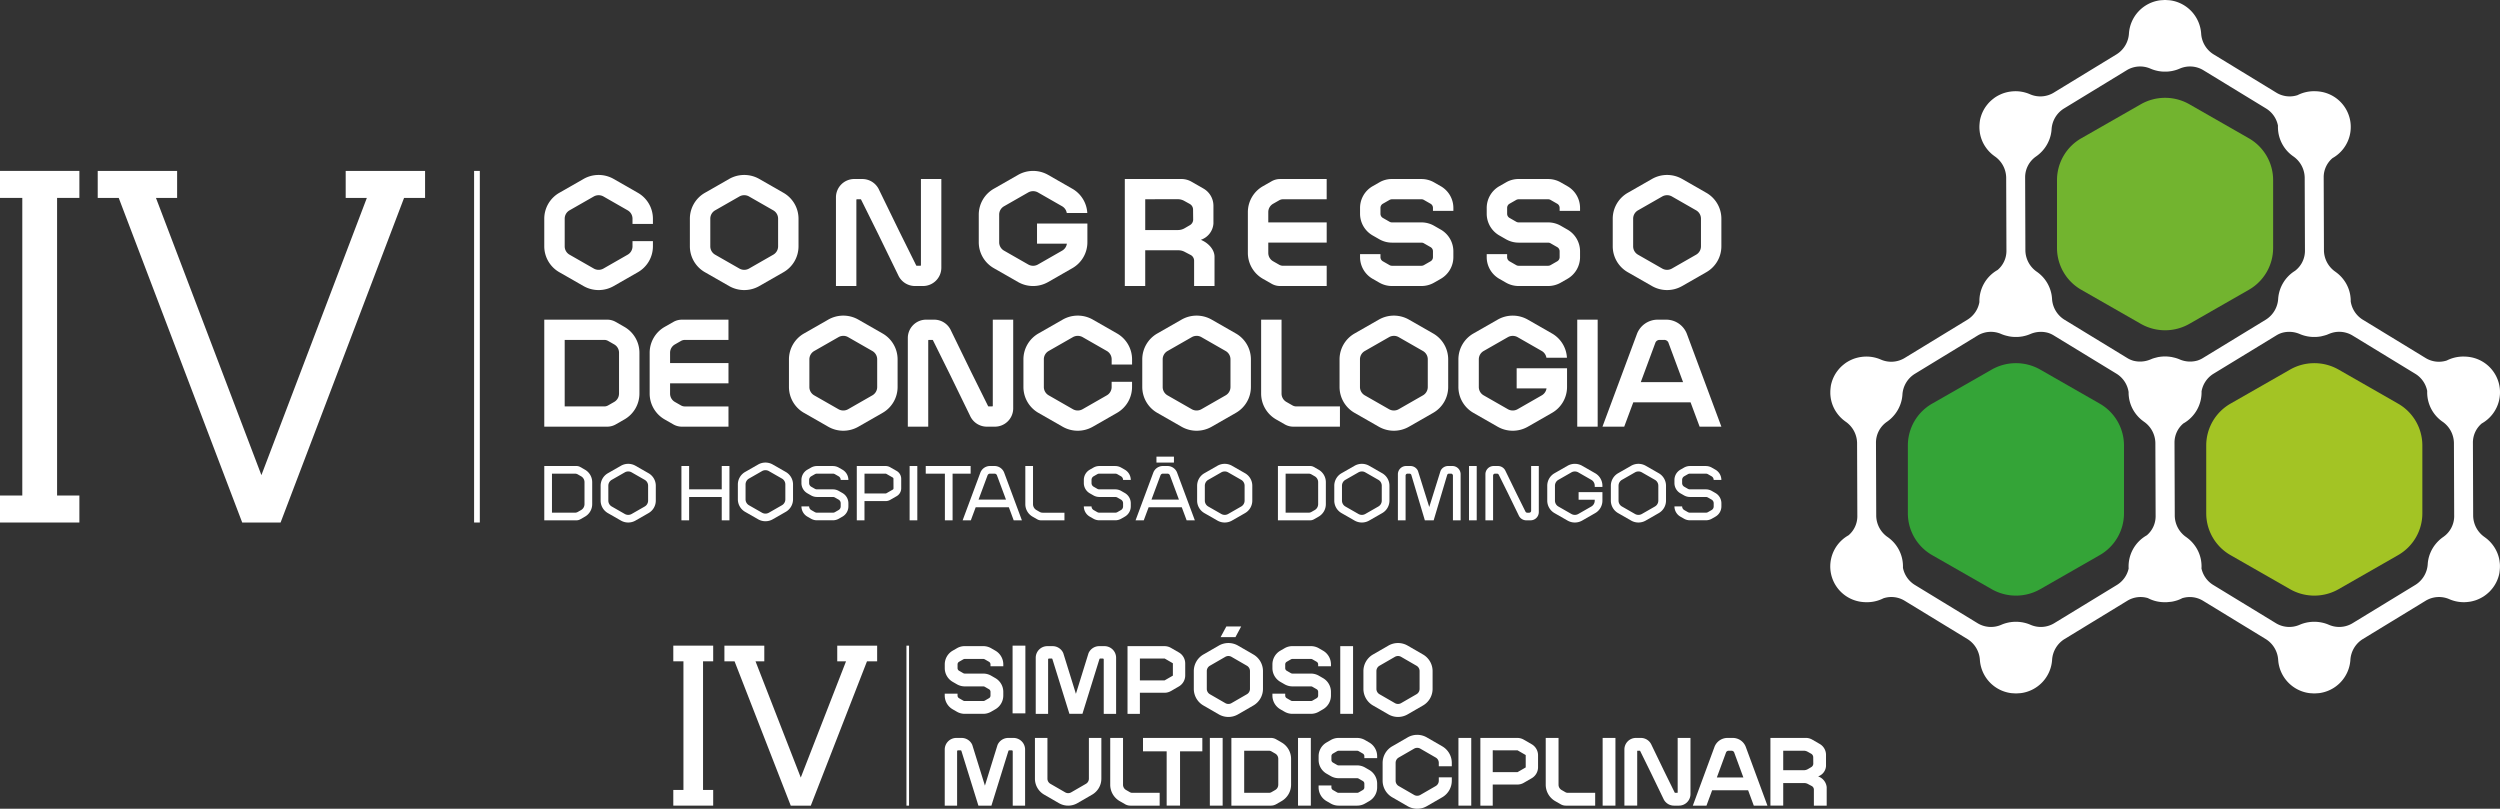 <svg xmlns="http://www.w3.org/2000/svg" width="708.891" height="229.33" viewBox="0 0 708.891 229.33">
  <rect x="0" y="0" width="708.891" height="229.33" fill="#333333" stroke="none"/>
  <g id="Agrupar_1589" data-name="Agrupar 1589" transform="translate(-62.646 -30.989)">
    <g id="Agrupar_1550" data-name="Agrupar 1550" transform="translate(62.646 30.989)">
      <g id="Agrupar_1501" data-name="Agrupar 1501" transform="translate(518.961)">
        <path id="Caminho_505" data-name="Caminho 505" d="M706.642,70.492l-16.834-9.633a13.9,13.9,0,0,0-13.789,0l-16.855,9.636a13.657,13.657,0,0,0-6.9,11.848v19.28a13.656,13.656,0,0,0,6.9,11.846l16.856,9.641a13.9,13.9,0,0,0,13.794,0l16.833-9.637a13.652,13.652,0,0,0,6.9-11.843V82.337A13.652,13.652,0,0,0,706.642,70.492Z" transform="translate(-587.949 -31.291)" fill="#72b42f"/>
        <path id="Caminho_506" data-name="Caminho 506" d="M749.417,146.55l-16.833-9.633a13.9,13.9,0,0,0-13.789,0l-16.856,9.636a13.657,13.657,0,0,0-6.9,11.848v19.28a13.655,13.655,0,0,0,6.9,11.846l16.855,9.641a13.9,13.9,0,0,0,13.794,0l16.834-9.637a13.655,13.655,0,0,0,6.9-11.843V158.395A13.653,13.653,0,0,0,749.417,146.55Z" transform="translate(-588.409 -32.109)" fill="#a3c424"/>
        <path id="Caminho_507" data-name="Caminho 507" d="M663.894,146.55l-16.834-9.633a13.9,13.9,0,0,0-13.789,0l-16.856,9.636a13.657,13.657,0,0,0-6.9,11.848v19.28a13.655,13.655,0,0,0,6.9,11.846l16.856,9.641a13.9,13.9,0,0,0,13.793,0l16.834-9.637a13.655,13.655,0,0,0,6.9-11.843V158.395A13.654,13.654,0,0,0,663.894,146.55Z" transform="translate(-587.489 -32.109)" fill="#34a437"/>
        <path id="Caminho_508" data-name="Caminho 508" d="M777.064,190.187c-.012-.083-.019-.166-.033-.249a10.01,10.01,0,0,0-1.523-3.885c-.036-.054-.072-.107-.109-.16a10.371,10.371,0,0,0-.8-1.021c-.016-.018-.028-.039-.045-.057s-.022-.021-.032-.032c-.228-.25-.47-.486-.721-.712l-.095-.088c-.237-.207-.485-.4-.741-.587-.032-.023-.061-.051-.093-.074a7.485,7.485,0,0,1-3.3-6.046l-.072-20.869a7.078,7.078,0,0,1,2.506-5.342,10.125,10.125,0,0,0-3.211-18.807,10.753,10.753,0,0,0-1.658-.16,10.347,10.347,0,0,0-5.05,1.114,7.228,7.228,0,0,1-5.924-.658l-17.928-10.938a7.389,7.389,0,0,1-3.388-5.174c0-.153,0-.306,0-.459a10.193,10.193,0,0,0-.093-1.036c-.012-.083-.019-.166-.033-.249a10.045,10.045,0,0,0-1.523-3.885c-.036-.054-.073-.107-.11-.16a10.332,10.332,0,0,0-.8-1.021c-.016-.018-.029-.039-.045-.057s-.023-.02-.033-.032c-.229-.25-.47-.486-.722-.712-.032-.029-.062-.059-.095-.088-.237-.207-.485-.4-.74-.587-.032-.023-.061-.051-.094-.074a7.484,7.484,0,0,1-3.3-6.046l-.072-20.869a7.08,7.08,0,0,1,2.5-5.342,10.125,10.125,0,0,0-3.21-18.807,10.767,10.767,0,0,0-1.658-.16,10.346,10.346,0,0,0-5.05,1.114,7.227,7.227,0,0,1-5.924-.658L695.92,46.376a7.488,7.488,0,0,1-3.485-5.942,10.192,10.192,0,0,0-8.87-9.363c-.047-.006-.093,0-.14-.009-.182-.022-.368-.026-.553-.038-.224-.014-.449-.035-.67-.035s-.447.021-.671.035c-.185.012-.371.016-.552.038-.047,0-.093,0-.141.009a10.187,10.187,0,0,0-8.87,9.363,7.492,7.492,0,0,1-3.486,5.942L650.554,57.314a7.331,7.331,0,0,1-6.73.363l-.053-.02a10.215,10.215,0,0,0-1.973-.605l-.158-.029a10.364,10.364,0,0,0-1.348-.156l-.047,0c-.242-.011-.484-.013-.726-.006l-.122.006a10.134,10.134,0,0,0-1.162.111c-.1.015-.208.025-.313.044-.042.007-.082.019-.125.027-.141.028-.283.058-.423.092-.281.066-.557.141-.828.23-.037.012-.074.021-.11.034a10.006,10.006,0,0,0-.961.388c-.073.034-.145.069-.218.1-.276.135-.545.279-.806.437-.043.026-.087.048-.13.075-.279.174-.545.365-.8.565q-.132.1-.261.208c-.247.2-.487.413-.713.636l-.1.1c-.238.242-.462.5-.676.764-.036.045-.073.089-.108.136a9.99,9.99,0,0,0-1.729,3.4c-.011.038-.024.075-.034.113-.081.3-.151.595-.2.9-.015.083-.016.164-.028.247-.031.2-.049.406-.067.61-.024.266-.038.529-.042.791,0,.169,0,.337.005.507a10.165,10.165,0,0,0,.093,1.035c.013.083.019.167.034.25a10.01,10.01,0,0,0,1.522,3.882c.036.055.074.108.111.162a10.2,10.2,0,0,0,.8,1.02c.016.018.028.039.044.056s.022.021.032.033c.229.25.472.488.725.715.031.027.059.056.09.083.238.209.489.4.746.591.031.023.059.049.09.071a7.488,7.488,0,0,1,3.3,6.047l.072,20.869a7.081,7.081,0,0,1-2.5,5.341,10.132,10.132,0,0,0-5.165,9.107,7.367,7.367,0,0,1-3.355,4.971l-17.928,10.938a7.331,7.331,0,0,1-6.73.363l-.053-.02a10.2,10.2,0,0,0-1.974-.605l-.158-.029a10.373,10.373,0,0,0-1.347-.156l-.047,0q-.363-.016-.726-.006l-.123.006a10.134,10.134,0,0,0-1.161.111c-.1.015-.208.025-.313.044-.043.007-.083.019-.125.027-.142.028-.283.058-.424.092-.28.066-.557.141-.828.231-.037.012-.073.021-.11.034a9.859,9.859,0,0,0-.96.388c-.073.034-.145.069-.219.1-.275.135-.544.279-.805.437-.044.026-.088.048-.131.075-.278.174-.544.365-.8.564-.088.068-.174.137-.26.209-.247.2-.488.413-.714.636-.035.035-.067.069-.1.1a10.1,10.1,0,0,0-.674.764c-.037.045-.073.089-.109.136a9.993,9.993,0,0,0-1.729,3.4c-.011.038-.023.075-.034.113-.08.3-.151.595-.2.9-.014.083-.015.164-.027.247-.031.2-.05.406-.068.61-.024.265-.039.529-.042.791,0,.169,0,.337,0,.507a10.22,10.22,0,0,0,.093,1.035c.012.083.019.167.033.25a10.028,10.028,0,0,0,1.523,3.882c.036.055.073.108.111.162a10.081,10.081,0,0,0,.8,1.02c.017.018.029.039.045.056l.033.033c.229.25.472.488.725.715.03.027.059.056.09.083.239.209.488.4.746.591.031.022.059.049.09.071a7.487,7.487,0,0,1,3.3,6.047l.072,20.868a7.08,7.08,0,0,1-2.5,5.342,10.125,10.125,0,0,0,3.209,18.808,10.867,10.867,0,0,0,1.657.159,10.354,10.354,0,0,0,5.052-1.114,7.222,7.222,0,0,1,5.922.659l17.928,10.937a7.491,7.491,0,0,1,3.486,5.943,10.185,10.185,0,0,0,8.87,9.362c.047.006.093,0,.14.01.182.021.368.025.552.037.224.014.45.035.671.035s.446-.021.671-.035c.184-.012.371-.016.552-.037.048-.006.093,0,.141-.01a10.186,10.186,0,0,0,8.87-9.362,7.493,7.493,0,0,1,3.486-5.943l17.928-10.937a7.2,7.2,0,0,1,5.759-.7,10.047,10.047,0,0,0,2.919,1,10.867,10.867,0,0,0,1.657.159c.048,0,.1,0,.144,0,.185,0,.37.01.555,0l.122-.006c.087,0,.172-.02.259-.025.163-.012.325-.028.488-.046.139-.016.28-.019.419-.041.1-.015.206-.025.31-.042.041-.007.081-.019.122-.027.143-.028.286-.058.428-.093q.414-.1.815-.227c.04-.014.081-.023.122-.037a10.17,10.17,0,0,0,.956-.387c.075-.034.149-.07.223-.107s.128-.07.193-.1a7.206,7.206,0,0,1,5.821.685L710.8,212.227a7.493,7.493,0,0,1,3.486,5.943,10.186,10.186,0,0,0,8.87,9.362c.048.006.093,0,.14.01.181.021.368.025.552.037.225.014.449.035.671.035s.446-.021.671-.035c.184-.012.37-.016.552-.037.047-.006.093,0,.141-.01a10.185,10.185,0,0,0,8.87-9.362,7.491,7.491,0,0,1,3.486-5.943l17.928-10.937a7.331,7.331,0,0,1,6.73-.364l.055.022a10.245,10.245,0,0,0,1.97.6c.053.011.108.02.161.03a10.383,10.383,0,0,0,1.348.156l.045,0c.242.01.484.012.726.006l.122-.006a10.417,10.417,0,0,0,1.165-.112c.1-.015.206-.025.31-.042.041-.007.081-.019.122-.027.143-.028.286-.058.428-.093q.414-.1.815-.227c.041-.014.081-.023.122-.037a10.146,10.146,0,0,0,.955-.387c.075-.034.148-.07.223-.107.271-.133.536-.275.793-.43.047-.028.1-.052.143-.082.276-.173.54-.362.8-.56.09-.069.179-.141.267-.213.24-.2.473-.4.694-.619l.121-.123c.235-.239.456-.493.667-.753l.116-.145a10,10,0,0,0,1.725-3.385c.012-.041.024-.081.036-.123.08-.295.151-.595.2-.9.014-.082.015-.162.027-.243.031-.2.049-.408.068-.612.024-.266.039-.528.042-.79,0-.169,0-.338,0-.508A10.212,10.212,0,0,0,777.064,190.187ZM645.661,75.331a10.362,10.362,0,0,0,1.163-.944l.029-.027a10.168,10.168,0,0,0,.956-1.038c.015-.018.03-.035.044-.052a10.093,10.093,0,0,0,1.492-2.592c.006-.016.015-.03.022-.045a9.823,9.823,0,0,0,.666-3.063,7.467,7.467,0,0,1,3.466-5.787l17.928-10.937a7.316,7.316,0,0,1,6.623-.4,9.958,9.958,0,0,0,2.07.65c.048.011.1.023.146.033.027,0,.052.012.079.017.1.017.2.027.3.041.143.022.284.045.429.059.1.011.193.017.29.024.156.013.311.026.47.031.125,0,.248,0,.372,0s.246,0,.371,0c.158,0,.313-.018.47-.031.1-.007.193-.013.291-.024.143-.015.285-.038.427-.059.1-.014.2-.024.3-.041.026,0,.051-.013.078-.017.049-.01.1-.022.146-.033a9.961,9.961,0,0,0,2.07-.65,7.316,7.316,0,0,1,6.623.4L710.9,61.783a7.344,7.344,0,0,1,3.322,4.836,10.139,10.139,0,0,0,2.594,7.168A10.324,10.324,0,0,0,718.5,75.28a7.488,7.488,0,0,1,3.3,6.047l.072,20.869a7.121,7.121,0,0,1-2.833,5.6,10.149,10.149,0,0,0-4.758,7.881,7.492,7.492,0,0,1-3.486,5.942L692.87,132.554a6.8,6.8,0,0,1-1.5.675,7.512,7.512,0,0,1-4.8-.233,10.081,10.081,0,0,0-2.092-.676c-.065-.014-.128-.036-.193-.049-.049-.01-.1-.023-.146-.032-.027,0-.053-.013-.078-.017-.1-.018-.2-.027-.3-.042-.142-.022-.284-.044-.427-.059-.1-.011-.194-.016-.291-.024-.156-.013-.312-.025-.47-.031-.125,0-.247,0-.371,0s-.247,0-.372,0c-.158.006-.313.018-.47.031-.1.008-.193.013-.29.024-.145.016-.286.038-.429.059-.1.015-.2.024-.3.042-.027,0-.052.012-.079.017-.049.009-.1.022-.146.032-.118.024-.23.061-.345.088l-.085.019c-.047.011-.094.028-.141.04-.2.052-.406.1-.6.168-.028.009-.056.014-.083.023s-.073.021-.11.034c-.188.063-.367.145-.549.222-.05.021-.1.036-.153.057a7.573,7.573,0,0,1-4.841.35,6.828,6.828,0,0,1-1.648-.716l-17.928-10.938a7.468,7.468,0,0,1-3.467-5.793,10.091,10.091,0,0,0-2.582-6.248,10.4,10.4,0,0,0-1.683-1.493,7.485,7.485,0,0,1-3.3-6.046l-.072-20.869A7.186,7.186,0,0,1,645.661,75.331Zm22.955,121.488-17.929,10.938a7.311,7.311,0,0,1-6.622.4,10.1,10.1,0,0,0-2.07-.65c-.049-.01-.1-.023-.147-.032-.026,0-.051-.013-.078-.017-.1-.018-.2-.027-.3-.042-.142-.022-.284-.043-.428-.059-.1-.011-.193-.016-.29-.024-.156-.013-.313-.025-.47-.031-.126,0-.248,0-.372,0s-.246,0-.371,0c-.158.006-.314.018-.471.031-.1.008-.193.013-.29.024-.144.016-.286.038-.427.059-.1.015-.2.024-.3.042-.027,0-.051.012-.078.017-.049.009-.1.022-.147.032a10.1,10.1,0,0,0-2.07.65,7.311,7.311,0,0,1-6.622-.4l-17.929-10.938a7.345,7.345,0,0,1-3.322-4.835,10.138,10.138,0,0,0-2.593-7.169,10.371,10.371,0,0,0-1.684-1.493,7.484,7.484,0,0,1-3.3-6.046l-.072-20.869a7.185,7.185,0,0,1,3.134-5.837,10.332,10.332,0,0,0,1.162-.943l.03-.027a10.42,10.42,0,0,0,.956-1.038l.042-.052a10.039,10.039,0,0,0,1.492-2.592c.007-.016.016-.03.022-.045a9.8,9.8,0,0,0,.667-3.063,7.466,7.466,0,0,1,3.465-5.787l17.929-10.937a7.276,7.276,0,0,1,6.408-.478,10.055,10.055,0,0,0,2.09.675c.065.015.128.037.194.049.049.01.1.023.147.033.027,0,.052.012.078.017.1.017.2.027.3.041.142.022.284.045.427.059.1.011.194.016.29.024.156.013.313.026.471.031.125,0,.247,0,.371,0s.247,0,.372,0c.157,0,.314-.018.47-.031.1-.008.193-.013.29-.024.144-.015.286-.038.428-.059.1-.014.2-.024.3-.041.027,0,.052-.013.078-.017.049-.01.1-.023.147-.033a9.976,9.976,0,0,0,2.07-.65,7.569,7.569,0,0,1,4.842-.349,6.8,6.8,0,0,1,1.646.716l17.929,10.937a7.391,7.391,0,0,1,3.388,5.175c0,.153,0,.307,0,.461a10.2,10.2,0,0,0,.093,1.035c.012.083.019.167.033.25a10.026,10.026,0,0,0,1.523,3.882c.036.055.073.108.11.162a10.225,10.225,0,0,0,.8,1.02c.016.018.028.039.045.056s.022.021.033.033c.228.25.472.488.724.715.031.027.06.056.091.083.238.209.488.4.745.591.031.022.059.049.091.071a7.487,7.487,0,0,1,3.3,6.047l.072,20.868a7.081,7.081,0,0,1-2.5,5.342,10.124,10.124,0,0,0-5.149,9.426A7.3,7.3,0,0,1,668.616,196.819Zm92.443-13.549a10.329,10.329,0,0,0-1.168.948l-.025.022a10.555,10.555,0,0,0-.961,1.044c-.013.016-.026.031-.038.046a10.056,10.056,0,0,0-1.5,2.6c-.006.013-.014.025-.019.038a9.806,9.806,0,0,0-.666,3.06,7.468,7.468,0,0,1-3.466,5.79l-17.929,10.938a7.311,7.311,0,0,1-6.622.4,10.1,10.1,0,0,0-2.071-.65c-.049-.01-.1-.023-.147-.032-.027,0-.051-.013-.078-.017-.1-.018-.2-.027-.3-.042-.142-.022-.284-.043-.428-.059-.1-.011-.194-.016-.29-.024-.156-.013-.313-.025-.471-.031-.125,0-.247,0-.371,0s-.247,0-.372,0c-.157.006-.314.018-.47.031-.1.008-.193.013-.29.024-.144.016-.286.038-.428.059-.1.015-.2.024-.3.042-.027,0-.052.012-.078.017-.05.009-.1.022-.148.032a10.1,10.1,0,0,0-2.07.65,7.312,7.312,0,0,1-6.622-.4l-17.929-10.938a7.316,7.316,0,0,1-3.276-4.662c.008-.142.021-.285.023-.426,0-.169,0-.338-.006-.508a9.922,9.922,0,0,0-.093-1.036c-.012-.083-.019-.166-.033-.249a10.01,10.01,0,0,0-1.523-3.885c-.036-.054-.072-.107-.109-.16a10.352,10.352,0,0,0-.8-1.021c-.017-.018-.029-.039-.045-.057s-.022-.021-.033-.032a9.946,9.946,0,0,0-.721-.712l-.095-.088c-.237-.207-.485-.4-.74-.587-.033-.023-.062-.051-.094-.074a7.485,7.485,0,0,1-3.3-6.046l-.072-20.869a7.077,7.077,0,0,1,2.506-5.342,10.13,10.13,0,0,0,5.163-9.106,7.366,7.366,0,0,1,3.354-4.972l17.929-10.937a6.844,6.844,0,0,1,1.5-.676,7.556,7.556,0,0,1,5.016.309,9.976,9.976,0,0,0,2.07.65c.049.01.1.023.148.033.026,0,.051.012.078.017.1.017.2.027.3.041.143.022.284.045.428.059.1.011.193.016.29.024.156.013.313.026.47.031.125,0,.248,0,.372,0s.246,0,.371,0c.158,0,.315-.018.471-.031.1-.008.193-.013.29-.024.144-.015.286-.038.428-.059.1-.014.2-.024.3-.041.027,0,.051-.013.078-.017.049-.01.1-.023.147-.033.117-.023.228-.06.344-.088l.086-.019c.049-.011.1-.028.145-.04.2-.052.4-.1.6-.167.024-.007.049-.012.072-.02.041-.014.082-.023.122-.037.19-.064.371-.147.555-.225.049-.02.1-.034.149-.055a7.314,7.314,0,0,1,6.622.4l17.929,10.937a7.347,7.347,0,0,1,3.322,4.836,10.134,10.134,0,0,0,2.593,7.168,10.364,10.364,0,0,0,1.684,1.493,7.49,7.49,0,0,1,3.3,6.047l.072,20.868A7.185,7.185,0,0,1,761.059,183.27Z" transform="translate(-587.25 -30.989)" fill="#fff"/>
      </g>
      <g id="Agrupar_1549" data-name="Agrupar 1549" transform="translate(0 48.462)">
        <g id="Agrupar_1547" data-name="Agrupar 1547" transform="translate(154.332 0)">
          <g id="Agrupar_1514" data-name="Agrupar 1514" transform="translate(0.001 81.021)">
            <g id="Agrupar_1503" data-name="Agrupar 1503" transform="translate(15.977 2.04)">
              <g id="Agrupar_1502" data-name="Agrupar 1502">
                <path id="Caminho_509" data-name="Caminho 509" d="M242.632,180.581a4.141,4.141,0,0,1-2.06-.545l-3.7-2.118a4.091,4.091,0,0,1-2.062-3.539v-4.236a4.09,4.09,0,0,1,2.063-3.54l3.7-2.117a4.165,4.165,0,0,1,4.119,0l3.7,2.116a4.089,4.089,0,0,1,2.062,3.539v4.237a4.09,4.09,0,0,1-2.061,3.539l-3.7,2.117A4.149,4.149,0,0,1,242.632,180.581Zm0-14.477a1.949,1.949,0,0,0-.968.256l-3.7,2.117a1.925,1.925,0,0,0-.97,1.666v4.236a1.925,1.925,0,0,0,.97,1.665l3.7,2.118a1.961,1.961,0,0,0,1.94,0l3.7-2.117a1.925,1.925,0,0,0,.97-1.666v-4.237a1.925,1.925,0,0,0-.97-1.665h0l-3.7-2.117A1.957,1.957,0,0,0,242.632,166.1Z" transform="translate(-234.808 -163.943)" fill="#fff"/>
              </g>
            </g>
            <path id="Caminho_510" data-name="Caminho 510" d="M230.184,165.606l-1.324-.757a2.141,2.141,0,0,0-1.06-.281h-9.143v15.4H227.8a2.141,2.141,0,0,0,1.06-.281l1.323-.757a4.078,4.078,0,0,0,2.063-3.54v-6.248A4.079,4.079,0,0,0,230.184,165.606Zm-.12,5.581v4.3h-.007a1.918,1.918,0,0,1-.964,1.57l-.93.531a1.646,1.646,0,0,1-.818.218h-6.507V166.73h6.507a1.658,1.658,0,0,1,.818.217l.929.532a1.919,1.919,0,0,1,.971,1.666Z" transform="translate(-218.657 -161.91)" fill="#fff"/>
            <g id="Agrupar_1505" data-name="Agrupar 1505" transform="translate(54.89 1.68)">
              <g id="Agrupar_1504" data-name="Agrupar 1504">
                <path id="Caminho_511" data-name="Caminho 511" d="M281.968,180.217a4.141,4.141,0,0,1-2.06-.545l-3.7-2.118a4.091,4.091,0,0,1-2.062-3.538V169.78a4.093,4.093,0,0,1,2.063-3.54l3.7-2.117a4.165,4.165,0,0,1,4.119,0l3.7,2.116a4.09,4.09,0,0,1,2.062,3.539v4.238a4.09,4.09,0,0,1-2.061,3.538l-3.7,2.117A4.149,4.149,0,0,1,281.968,180.217Zm0-14.477A1.949,1.949,0,0,0,281,166l-3.7,2.117a1.925,1.925,0,0,0-.971,1.666v4.236a1.926,1.926,0,0,0,.97,1.666L281,177.8a1.958,1.958,0,0,0,1.94,0l3.7-2.117a1.925,1.925,0,0,0,.97-1.665v-4.238a1.925,1.925,0,0,0-.97-1.665h0l-3.7-2.116A1.954,1.954,0,0,0,281.968,165.741Z" transform="translate(-274.144 -163.579)" fill="#fff"/>
              </g>
            </g>
            <path id="Caminho_512" data-name="Caminho 512" d="M303.99,172.222l-1.023-.586a3.41,3.41,0,0,0-1.691-.449h-4.5a1.2,1.2,0,0,1-.6-.159l-1.023-.586a1.189,1.189,0,0,1-.6-1.03v-.907a1.192,1.192,0,0,1,.6-1.031l1.023-.585a1.259,1.259,0,0,1,.659-.158h4.441a1.21,1.21,0,0,1,.6.159l1.024.586a1.191,1.191,0,0,1,.6,1.031h2.181a3.357,3.357,0,0,0-1.692-2.9l-1.023-.586a3.418,3.418,0,0,0-1.69-.448h-4.413a3.4,3.4,0,0,0-1.776.447l-1.024.585a3.359,3.359,0,0,0-1.693,2.9v.907a3.356,3.356,0,0,0,1.693,2.9l1.024.586a3.4,3.4,0,0,0,1.689.449h4.5a1.2,1.2,0,0,1,.6.159l1.024.585a1.193,1.193,0,0,1,.6,1.031v.907a1.191,1.191,0,0,1-.6,1.03l-1.024.586a1.226,1.226,0,0,1-.658.158h-4.441a1.216,1.216,0,0,1-.6-.159l-1.023-.586a1.19,1.19,0,0,1-.6-1.031h-2.182a3.358,3.358,0,0,0,1.693,2.9l1.023.586a3.417,3.417,0,0,0,1.69.448h4.5a3.407,3.407,0,0,0,1.69-.448l1.024-.586a3.355,3.355,0,0,0,1.692-2.9v-.907A3.355,3.355,0,0,0,303.99,172.222Z" transform="translate(-219.45 -161.91)" fill="#fff"/>
            <path id="Caminho_513" data-name="Caminho 513" d="M361.444,177.807a1.65,1.65,0,0,1-.819-.218l-.929-.531a1.919,1.919,0,0,1-.971-1.666V164.568h-2.181v10.824a4.077,4.077,0,0,0,2.062,3.539l1.324.757a2.132,2.132,0,0,0,1.06.282h6.648v-2.162Z" transform="translate(-220.14 -161.91)" fill="#fff"/>
            <rect id="Retângulo_2136" data-name="Retângulo 2136" width="2.182" height="15.402" transform="translate(103.595 2.658)" fill="#fff"/>
            <path id="Caminho_514" data-name="Caminho 514" d="M269.4,164.568v6.62h-9.249v-6.62h-2.182v15.4h2.182v-6.62H269.4v6.62h2.182v-15.4Z" transform="translate(-219.08 -161.91)" fill="#fff"/>
            <path id="Caminho_515" data-name="Caminho 515" d="M353.055,179.97h2.326l-5.042-13.56-.014-.035a2.922,2.922,0,0,0-2.715-1.807h-1.265a2.92,2.92,0,0,0-2.714,1.807l-5.056,13.594H340.9l1.379-3.709h9.4Zm-9.972-5.871,2.572-6.919a.747.747,0,0,1,.689-.449h1.265a.745.745,0,0,1,.689.449l2.573,6.919Z" transform="translate(-219.947 -161.91)" fill="#fff"/>
            <g id="Agrupar_1506" data-name="Agrupar 1506" transform="translate(88.618 2.658)">
              <path id="Caminho_516" data-name="Caminho 516" d="M319.53,165.96l-1.831-1.048a2.614,2.614,0,0,0-1.3-.344h-8.164v15.4h2.181v-5.453h6a2.583,2.583,0,0,0,1.281-.34l1.833-1.05a2.565,2.565,0,0,0,1.3-2.226v-2.716A2.564,2.564,0,0,0,319.53,165.96Zm-.885,4.942a.408.408,0,0,1-.2.352l-1.832,1.049a.416.416,0,0,1-.183.051h-6.006V166.73H316.4a.411.411,0,0,1,.2.054l1.832,1.048a.408.408,0,0,1,.2.352Z" transform="translate(-308.238 -164.568)" fill="#fff"/>
            </g>
            <path id="Caminho_517" data-name="Caminho 517" d="M340.728,164.568H328v2.163h5.43V179.97h2.182V166.73h5.118Z" transform="translate(-219.833 -161.91)" fill="#fff"/>
            <g id="Agrupar_1508" data-name="Agrupar 1508" transform="translate(185.119 2.04)">
              <g id="Agrupar_1507" data-name="Agrupar 1507">
                <path id="Caminho_518" data-name="Caminho 518" d="M413.613,180.581a4.14,4.14,0,0,1-2.06-.545l-3.7-2.118a4.089,4.089,0,0,1-2.062-3.539v-4.236a4.092,4.092,0,0,1,2.062-3.54l3.7-2.117a4.164,4.164,0,0,1,4.119,0l3.7,2.116a4.091,4.091,0,0,1,2.062,3.539v4.237a4.09,4.09,0,0,1-2.061,3.539l-3.7,2.117A4.144,4.144,0,0,1,413.613,180.581Zm0-14.477a1.953,1.953,0,0,0-.969.256l-3.7,2.117a1.925,1.925,0,0,0-.97,1.666v4.236a1.925,1.925,0,0,0,.97,1.665l3.7,2.118a1.959,1.959,0,0,0,1.939,0l3.7-2.117a1.924,1.924,0,0,0,.969-1.666v-4.237a1.924,1.924,0,0,0-.969-1.665h0l-3.7-2.117A1.95,1.95,0,0,0,413.613,166.1Z" transform="translate(-405.789 -163.943)" fill="#fff"/>
              </g>
            </g>
            <path id="Caminho_519" data-name="Caminho 519" d="M384.937,172.222l-1.024-.586a3.4,3.4,0,0,0-1.691-.449h-4.5a1.2,1.2,0,0,1-.6-.159l-1.024-.586a1.19,1.19,0,0,1-.6-1.03v-.907a1.192,1.192,0,0,1,.6-1.031l1.023-.585a1.259,1.259,0,0,1,.659-.158h4.44a1.21,1.21,0,0,1,.6.159l1.024.586a1.192,1.192,0,0,1,.6,1.031h2.181a3.357,3.357,0,0,0-1.692-2.9l-1.024-.586a3.411,3.411,0,0,0-1.689-.448h-4.413a3.408,3.408,0,0,0-1.777.447l-1.023.585a3.359,3.359,0,0,0-1.693,2.9v.907a3.357,3.357,0,0,0,1.692,2.9l1.024.586a3.409,3.409,0,0,0,1.69.449h4.5a1.2,1.2,0,0,1,.6.159l1.024.585a1.193,1.193,0,0,1,.6,1.031v.907a1.19,1.19,0,0,1-.6,1.03l-1.023.586a1.229,1.229,0,0,1-.659.158h-4.44a1.213,1.213,0,0,1-.6-.159l-1.024-.586a1.191,1.191,0,0,1-.6-1.031h-2.182a3.359,3.359,0,0,0,1.692,2.9l1.024.586a3.415,3.415,0,0,0,1.69.448h4.5a3.407,3.407,0,0,0,1.69-.448l1.024-.586a3.355,3.355,0,0,0,1.692-2.9v-.907A3.355,3.355,0,0,0,384.937,172.222Z" transform="translate(-220.32 -161.91)" fill="#fff"/>
            <g id="Agrupar_1509" data-name="Agrupar 1509" transform="translate(167.664)">
              <path id="Caminho_520" data-name="Caminho 520" d="M399.907,166.41l-.014-.035a2.92,2.92,0,0,0-2.714-1.807h-1.266a2.923,2.923,0,0,0-2.715,1.807l-5.055,13.594h2.325l1.38-3.709h9.4l1.379,3.709h2.325Zm-7.255,7.688,2.573-6.919a.746.746,0,0,1,.689-.449h1.266a.746.746,0,0,1,.689.449l2.573,6.919Z" transform="translate(-388.144 -161.91)" fill="#fff"/>
              <rect id="Retângulo_2137" data-name="Retângulo 2137" width="4.958" height="1.683" transform="translate(5.924)" fill="#fff"/>
            </g>
            <g id="Agrupar_1511" data-name="Agrupar 1511" transform="translate(224.009 2.04)">
              <g id="Agrupar_1510" data-name="Agrupar 1510">
                <path id="Caminho_521" data-name="Caminho 521" d="M452.925,180.581a4.141,4.141,0,0,1-2.06-.545l-3.7-2.118a4.091,4.091,0,0,1-2.062-3.539v-4.236a4.09,4.09,0,0,1,2.063-3.54l3.7-2.117a4.164,4.164,0,0,1,4.119,0l3.7,2.116a4.091,4.091,0,0,1,2.062,3.539v4.237a4.09,4.09,0,0,1-2.061,3.539l-3.7,2.117A4.149,4.149,0,0,1,452.925,180.581Zm0-14.477a1.949,1.949,0,0,0-.969.256l-3.7,2.117a1.925,1.925,0,0,0-.971,1.666v4.236a1.925,1.925,0,0,0,.971,1.665l3.7,2.118a1.961,1.961,0,0,0,1.94,0l3.7-2.117a1.924,1.924,0,0,0,.97-1.666v-4.237a1.924,1.924,0,0,0-.97-1.665h0l-3.7-2.117A1.956,1.956,0,0,0,452.925,166.1Z" transform="translate(-445.101 -163.943)" fill="#fff"/>
              </g>
            </g>
            <g id="Agrupar_1513" data-name="Agrupar 1513" transform="translate(302.433 2.04)">
              <g id="Agrupar_1512" data-name="Agrupar 1512">
                <path id="Caminho_522" data-name="Caminho 522" d="M532.2,180.581a4.141,4.141,0,0,1-2.06-.545l-3.7-2.118a4.089,4.089,0,0,1-2.062-3.539v-4.236a4.091,4.091,0,0,1,2.062-3.54l3.7-2.117a4.164,4.164,0,0,1,4.119,0l3.7,2.116a4.091,4.091,0,0,1,2.062,3.539v4.237a4.09,4.09,0,0,1-2.06,3.539l-3.7,2.117A4.145,4.145,0,0,1,532.2,180.581Zm0-14.477a1.952,1.952,0,0,0-.969.256l-3.7,2.117a1.925,1.925,0,0,0-.971,1.666v4.236a1.925,1.925,0,0,0,.971,1.665l3.7,2.118a1.959,1.959,0,0,0,1.939,0l3.7-2.117a1.924,1.924,0,0,0,.969-1.666v-4.237a1.924,1.924,0,0,0-.969-1.665h0l-3.7-2.117A1.949,1.949,0,0,0,532.2,166.1Z" transform="translate(-524.378 -163.943)" fill="#fff"/>
              </g>
            </g>
            <path id="Caminho_523" data-name="Caminho 523" d="M501.388,164.568v12.687a.554.554,0,0,1-.556.552h-.55a.557.557,0,0,1-.51-.33l-2.584-5.208h0l-3.075-6.313a2.342,2.342,0,0,0-2.144-1.387h-1.2a2.332,2.332,0,0,0-2.343,2.322v13.08H490.6V167.283a.554.554,0,0,1,.556-.552h.551a.557.557,0,0,1,.509.329l2.584,5.208h0l3.075,6.314a2.343,2.343,0,0,0,2.144,1.387h1.2a2.332,2.332,0,0,0,2.343-2.322v-13.08Z" transform="translate(-221.558 -161.91)" fill="#fff"/>
            <path id="Caminho_524" data-name="Caminho 524" d="M521.793,170.485v-.342a4.09,4.09,0,0,0-2.061-3.539l-3.7-2.116a4.165,4.165,0,0,0-4.119,0l-3.7,2.117a4.09,4.09,0,0,0-2.063,3.54v4.236a4.09,4.09,0,0,0,2.063,3.539l3.7,2.118a4.164,4.164,0,0,0,4.121,0l3.7-2.117a4.091,4.091,0,0,0,2.06-3.539v-2.41h-6.754v2.152h4.572v.258a1.926,1.926,0,0,1-.969,1.666l-3.7,2.117a1.959,1.959,0,0,1-1.939,0l-3.7-2.118a1.923,1.923,0,0,1-.97-1.665v-4.236a1.925,1.925,0,0,1,.97-1.666l3.7-2.117a1.962,1.962,0,0,1,1.939,0l3.7,2.117a1.925,1.925,0,0,1,.97,1.665v.342Z" transform="translate(-221.749 -161.903)" fill="#fff"/>
            <path id="Caminho_525" data-name="Caminho 525" d="M554.224,172.222l-1.024-.586a3.4,3.4,0,0,0-1.691-.449h-4.5a1.2,1.2,0,0,1-.6-.159l-1.024-.586a1.19,1.19,0,0,1-.6-1.03v-.907a1.192,1.192,0,0,1,.6-1.031l1.023-.585a1.259,1.259,0,0,1,.659-.158h4.44a1.211,1.211,0,0,1,.6.159l1.024.586a1.19,1.19,0,0,1,.6,1.031h2.182a3.357,3.357,0,0,0-1.692-2.9l-1.024-.586a3.412,3.412,0,0,0-1.689-.448H547.1a3.408,3.408,0,0,0-1.777.447l-1.023.585a3.359,3.359,0,0,0-1.693,2.9v.907a3.357,3.357,0,0,0,1.692,2.9l1.024.586a3.408,3.408,0,0,0,1.69.449h4.5a1.2,1.2,0,0,1,.6.159l1.024.585a1.192,1.192,0,0,1,.6,1.031v.907a1.189,1.189,0,0,1-.6,1.03l-1.023.586a1.232,1.232,0,0,1-.659.158h-4.44a1.213,1.213,0,0,1-.6-.159l-1.024-.586a1.191,1.191,0,0,1-.6-1.031h-2.182a3.359,3.359,0,0,0,1.692,2.9l1.024.586a3.414,3.414,0,0,0,1.69.448h4.5a3.407,3.407,0,0,0,1.69-.448l1.024-.586a3.355,3.355,0,0,0,1.692-2.9v-.907A3.355,3.355,0,0,0,554.224,172.222Z" transform="translate(-222.141 -161.91)" fill="#fff"/>
            <path id="Caminho_526" data-name="Caminho 526" d="M440.477,165.606l-1.324-.757a2.142,2.142,0,0,0-1.06-.281H428.95v15.4h9.143a2.141,2.141,0,0,0,1.06-.281l1.323-.757a4.079,4.079,0,0,0,2.063-3.54v-6.248A4.079,4.079,0,0,0,440.477,165.606Zm-.12,5.581v4.3h-.007a1.918,1.918,0,0,1-.964,1.57l-.93.531a1.649,1.649,0,0,1-.818.218h-6.507V166.73h6.507a1.659,1.659,0,0,1,.818.217l.929.532a1.919,1.919,0,0,1,.971,1.666Z" transform="translate(-220.919 -161.91)" fill="#fff"/>
            <rect id="Retângulo_2138" data-name="Retângulo 2138" width="2.182" height="15.402" transform="translate(262.216 2.658)" fill="#fff"/>
            <path id="Caminho_527" data-name="Caminho 527" d="M478.773,164.568h-1.2a2.343,2.343,0,0,0-2.144,1.387l-3.2,10.236-3.2-10.236a2.342,2.342,0,0,0-2.144-1.387h-1.205a2.332,2.332,0,0,0-2.342,2.322v13.08h2.182V167.283a.554.554,0,0,1,.556-.552h.551a.558.558,0,0,1,.509.329l3.846,12.91h2.5l3.846-12.91a.557.557,0,0,1,.509-.329h.55a.555.555,0,0,1,.557.552V179.97h2.181V166.89A2.332,2.332,0,0,0,478.773,164.568Z" transform="translate(-221.289 -161.91)" fill="#fff"/>
          </g>
          <g id="Agrupar_1527" data-name="Agrupar 1527">
            <g id="Agrupar_1517" data-name="Agrupar 1517" transform="translate(41.292 1.149)">
              <g id="Agrupar_1516" data-name="Agrupar 1516">
                <g id="Agrupar_1515" data-name="Agrupar 1515">
                  <path id="Caminho_528" data-name="Caminho 528" d="M275.8,113.779a8.588,8.588,0,0,1-4.261-1.128l-6.882-3.935a8.464,8.464,0,0,1-4.265-7.321V93.523a8.461,8.461,0,0,1,4.267-7.322l6.881-3.934a8.616,8.616,0,0,1,8.523,0l6.87,3.932a8.461,8.461,0,0,1,4.265,7.32V101.4a8.466,8.466,0,0,1-4.263,7.32l-6.872,3.933A8.593,8.593,0,0,1,275.8,113.779Zm0-26.9a2.748,2.748,0,0,0-1.367.362l-6.882,3.933a2.72,2.72,0,0,0-1.369,2.351v7.871a2.717,2.717,0,0,0,1.369,2.35l6.882,3.935a2.762,2.762,0,0,0,2.735,0l6.873-3.934a2.718,2.718,0,0,0,1.368-2.35V93.521a2.718,2.718,0,0,0-1.368-2.35l-6.873-3.932A2.749,2.749,0,0,0,275.8,86.877Z" transform="translate(-260.397 -81.14)" fill="#fff"/>
                </g>
              </g>
            </g>
            <g id="Agrupar_1520" data-name="Agrupar 1520" transform="translate(302.969 1.148)">
              <g id="Agrupar_1519" data-name="Agrupar 1519" transform="translate(0)">
                <g id="Agrupar_1518" data-name="Agrupar 1518">
                  <path id="Caminho_529" data-name="Caminho 529" d="M540.327,113.778a8.594,8.594,0,0,1-4.261-1.128l-6.882-3.935a8.464,8.464,0,0,1-4.265-7.321V93.522a8.461,8.461,0,0,1,4.267-7.322l6.882-3.934a8.614,8.614,0,0,1,8.522,0l6.87,3.932a8.461,8.461,0,0,1,4.265,7.32v7.874a8.466,8.466,0,0,1-4.262,7.32l-6.873,3.933A8.593,8.593,0,0,1,540.327,113.778Zm0-26.9a2.749,2.749,0,0,0-1.367.362l-6.882,3.933a2.72,2.72,0,0,0-1.369,2.351v7.871a2.717,2.717,0,0,0,1.369,2.35l6.882,3.935a2.764,2.764,0,0,0,2.736,0l6.872-3.934a2.719,2.719,0,0,0,1.369-2.35V93.52a2.719,2.719,0,0,0-1.369-2.35L541.7,87.238A2.754,2.754,0,0,0,540.327,86.876Z" transform="translate(-524.919 -81.139)" fill="#fff"/>
                </g>
              </g>
            </g>
            <g id="Agrupar_1521" data-name="Agrupar 1521" transform="translate(164.616 2.298)">
              <path id="Caminho_530" data-name="Caminho 530" d="M406.62,99.542a5.258,5.258,0,0,0,3.572-4.609v-5.05A5.626,5.626,0,0,0,407.35,85l-3.4-1.948A5.729,5.729,0,0,0,401.1,82.3h-16.04v30.342h5.789V102.51h.689v0l8.731,0a3.734,3.734,0,0,1,1.73.424l1.723.9a1.835,1.835,0,0,1,.988,1.624v7.182H410.5v-8.29C410.5,102.392,408.889,100.492,406.62,99.542Zm-3.089-4.161-1.517.884a3.725,3.725,0,0,1-1.876.506h-9.287V88.039l9.233-.012a3.726,3.726,0,0,1,1.811.467l1.57.87a1.835,1.835,0,0,1,.949,1.585l.03,2.83A1.833,1.833,0,0,1,403.53,95.381Z" transform="translate(-385.062 -82.301)" fill="#fff"/>
            </g>
            <g id="Agrupar_1522" data-name="Agrupar 1522" transform="translate(82.707 2.298)">
              <path id="Caminho_531" data-name="Caminho 531" d="M326.927,112.643h-2.238a5.224,5.224,0,0,1-4.779-3.092l-5.7-11.7-4.8-9.674a.188.188,0,0,0-.169-.132h-1.023a.166.166,0,0,0-.166.165v24.437h-5.79V87.476a5.2,5.2,0,0,1,5.22-5.175h2.24a5.223,5.223,0,0,1,4.778,3.092l5.7,11.7,4.8,9.674a.188.188,0,0,0,.169.132h1.023a.166.166,0,0,0,.166-.165V82.3h5.789v25.167A5.2,5.2,0,0,1,326.927,112.643Z" transform="translate(-302.262 -82.301)" fill="#fff"/>
            </g>
            <g id="Agrupar_1523" data-name="Agrupar 1523" transform="translate(0 1.15)">
              <path id="Caminho_532" data-name="Caminho 532" d="M234.064,113.779a8.609,8.609,0,0,1-4.262-1.127l-6.881-3.936a8.462,8.462,0,0,1-4.266-7.321V93.523a8.463,8.463,0,0,1,4.267-7.322l6.882-3.935a8.62,8.62,0,0,1,8.521,0L245.2,86.2a8.464,8.464,0,0,1,4.264,7.32v1.5h-5.79v-1.5a2.718,2.718,0,0,0-1.368-2.35l-6.872-3.932a2.814,2.814,0,0,0-2.735,0l-6.883,3.934a2.718,2.718,0,0,0-1.368,2.351v7.871a2.714,2.714,0,0,0,1.368,2.349l6.882,3.936a2.764,2.764,0,0,0,2.736,0l6.873-3.934a2.718,2.718,0,0,0,1.367-2.35V99.9h5.79V101.4a8.467,8.467,0,0,1-4.262,7.32l-6.873,3.933A8.593,8.593,0,0,1,234.064,113.779Z" transform="translate(-218.656 -81.141)" fill="#fff"/>
            </g>
            <g id="Agrupar_1524" data-name="Agrupar 1524" transform="translate(199.508 2.298)">
              <path id="Caminho_533" data-name="Caminho 533" d="M442.685,112.643H429.464a4.836,4.836,0,0,1-2.4-.639L424.6,110.6a8.46,8.46,0,0,1-4.267-7.321V91.667a8.466,8.466,0,0,1,4.269-7.323l2.458-1.4a4.847,4.847,0,0,1,2.4-.638h13.221v5.74H430.307a2.187,2.187,0,0,0-1.087.288l-1.727.987a2.719,2.719,0,0,0-1.37,2.351V94.6h16.562v5.74H426.123v2.934a2.72,2.72,0,0,0,1.37,2.352l1.727.987a2.187,2.187,0,0,0,1.087.288h12.378Z" transform="translate(-420.333 -82.301)" fill="#fff"/>
            </g>
            <g id="Agrupar_1525" data-name="Agrupar 1525" transform="translate(231.311 2.296)">
              <path id="Caminho_534" data-name="Caminho 534" d="M469.9,112.643l-.179,0-8.18,0a7.216,7.216,0,0,1-3.574-.949l-1.9-1.088a7.1,7.1,0,0,1-3.578-6.141v-.86h5.79v.86a1.353,1.353,0,0,0,.682,1.171l1.9,1.087a1.377,1.377,0,0,0,.68.18h8.251a1.466,1.466,0,0,0,.79-.179l1.9-1.087a1.354,1.354,0,0,0,.682-1.171v-1.684a1.355,1.355,0,0,0-.682-1.171l-1.9-1.087a1.376,1.376,0,0,0-.683-.181h-8.358a7.213,7.213,0,0,1-3.574-.949l-1.9-1.088a7.1,7.1,0,0,1-3.578-6.141V90.479a7.1,7.1,0,0,1,3.58-6.142l1.9-1.087a7.044,7.044,0,0,1,3.759-.946l8.173,0a7.213,7.213,0,0,1,3.575.948l1.9,1.088a7.1,7.1,0,0,1,3.577,6.141v.861h-5.789v-.861a1.353,1.353,0,0,0-.682-1.17l-1.9-1.087a1.374,1.374,0,0,0-.681-.181h-8.25a1.646,1.646,0,0,0-.791.179l-1.9,1.087a1.354,1.354,0,0,0-.683,1.171v1.685a1.35,1.35,0,0,0,.681,1.169l1.9,1.089a1.377,1.377,0,0,0,.68.18h8.36a7.217,7.217,0,0,1,3.575.949l1.9,1.089a7.1,7.1,0,0,1,3.577,6.141v1.684a7.1,7.1,0,0,1-3.578,6.142l-1.9,1.088A7.214,7.214,0,0,1,469.9,112.643Z" transform="translate(-452.482 -82.299)" fill="#fff"/>
            </g>
            <g id="Agrupar_1526" data-name="Agrupar 1526" transform="translate(267.231 2.296)">
              <path id="Caminho_535" data-name="Caminho 535" d="M506.206,112.643l-.179,0-8.18,0a7.222,7.222,0,0,1-3.575-.949l-1.9-1.088a7.1,7.1,0,0,1-3.577-6.141v-.86h5.789v.86a1.355,1.355,0,0,0,.682,1.171l1.9,1.087a1.372,1.372,0,0,0,.68.18H506.1a1.468,1.468,0,0,0,.79-.179l1.9-1.087a1.352,1.352,0,0,0,.682-1.171v-1.684a1.353,1.353,0,0,0-.682-1.171l-1.9-1.087a1.376,1.376,0,0,0-.683-.181h-8.358a7.219,7.219,0,0,1-3.575-.949l-1.9-1.088a7.1,7.1,0,0,1-3.577-6.141V90.479a7.1,7.1,0,0,1,3.58-6.142l1.9-1.087a7.049,7.049,0,0,1,3.76-.946l8.173,0a7.216,7.216,0,0,1,3.575.948l1.9,1.088a7.1,7.1,0,0,1,3.578,6.141v.861h-5.79v-.861a1.351,1.351,0,0,0-.682-1.17l-1.9-1.087a1.374,1.374,0,0,0-.68-.181h-8.25a1.644,1.644,0,0,0-.791.179l-1.9,1.087a1.356,1.356,0,0,0-.683,1.171v1.685a1.35,1.35,0,0,0,.682,1.169l1.9,1.089a1.375,1.375,0,0,0,.68.18h8.36a7.219,7.219,0,0,1,3.575.949l1.9,1.089a7.1,7.1,0,0,1,3.578,6.141v1.684a7.1,7.1,0,0,1-3.578,6.142l-1.9,1.088A7.214,7.214,0,0,1,506.206,112.643Z" transform="translate(-488.792 -82.299)" fill="#fff"/>
            </g>
            <path id="Caminho_536" data-name="Caminho 536" d="M359.717,100.613h8.469a2.721,2.721,0,0,1-1.34,1.972l-6.873,3.934a2.766,2.766,0,0,1-2.736,0l-6.882-3.936a2.718,2.718,0,0,1-1.369-2.35V92.361a2.717,2.717,0,0,1,1.369-2.35l6.882-3.934a2.816,2.816,0,0,1,2.736,0l6.872,3.932a2.708,2.708,0,0,1,1.309,1.907h5.819a8.456,8.456,0,0,0-4.233-6.877l-6.873-3.932a8.615,8.615,0,0,0-8.521,0l-6.882,3.934a8.462,8.462,0,0,0-4.266,7.322v7.871a8.46,8.46,0,0,0,4.265,7.321l6.881,3.936a8.613,8.613,0,0,0,8.525,0l6.872-3.934A8.463,8.463,0,0,0,374,100.235V94.9H359.717Z" transform="translate(-219.995 -79.978)" fill="#fff"/>
          </g>
          <g id="Agrupar_1546" data-name="Agrupar 1546" transform="translate(0 41.031)">
            <g id="Agrupar_1530" data-name="Agrupar 1530" transform="translate(0 1.149)">
              <g id="Agrupar_1528" data-name="Agrupar 1528">
                <path id="Caminho_537" data-name="Caminho 537" d="M236.514,152.959H218.656V122.617h17.859a4.858,4.858,0,0,1,2.4.638l2.459,1.408a8.46,8.46,0,0,1,4.266,7.32v11.611a8.463,8.463,0,0,1-4.268,7.322l-2.458,1.406A4.862,4.862,0,0,1,236.514,152.959Zm-12.068-5.739H235.67a2.187,2.187,0,0,0,1.087-.288l1.728-.988a2.7,2.7,0,0,0,1.359-2.216l.01-.214V131.984a2.718,2.718,0,0,0-1.369-2.351l-1.728-.987a2.188,2.188,0,0,0-1.087-.289H224.446Z" transform="translate(-218.656 -122.617)" fill="#fff"/>
              </g>
              <g id="Agrupar_1529" data-name="Agrupar 1529" transform="translate(29.882)">
                <path id="Caminho_538" data-name="Caminho 538" d="M271.215,152.959H257.994a4.851,4.851,0,0,1-2.406-.638l-2.459-1.406a8.464,8.464,0,0,1-4.266-7.321V131.983a8.464,8.464,0,0,1,4.269-7.323l2.458-1.4a4.844,4.844,0,0,1,2.4-.638h13.221v5.74H258.838a2.2,2.2,0,0,0-1.087.288l-1.728.988a2.716,2.716,0,0,0-1.369,2.35v2.936h16.562v5.739H254.653v2.935a2.718,2.718,0,0,0,1.37,2.352l1.727.986a2.189,2.189,0,0,0,1.087.289h12.377Z" transform="translate(-248.863 -122.617)" fill="#fff"/>
              </g>
            </g>
            <g id="Agrupar_1545" data-name="Agrupar 1545" transform="translate(69.384)">
              <g id="Agrupar_1531" data-name="Agrupar 1531" transform="translate(133.881 1.149)">
                <path id="Caminho_539" data-name="Caminho 539" d="M446.482,152.959H433.261a4.854,4.854,0,0,1-2.4-.638l-2.459-1.406a8.462,8.462,0,0,1-4.266-7.321V122.617h5.789v20.976a2.717,2.717,0,0,0,1.37,2.351l1.727.987a2.2,2.2,0,0,0,1.088.289h12.376Z" transform="translate(-424.131 -122.617)" fill="#fff"/>
              </g>
              <g id="Agrupar_1532" data-name="Agrupar 1532" transform="translate(223.523 1.149)">
                <path id="Caminho_540" data-name="Caminho 540" d="M520.537,152.959h-5.79V122.617h5.79Z" transform="translate(-514.747 -122.617)" fill="#fff"/>
              </g>
              <g id="Agrupar_1533" data-name="Agrupar 1533" transform="translate(230.673 1.149)">
                <path id="Caminho_541" data-name="Caminho 541" d="M540.01,122.617h-2.351a6.3,6.3,0,0,0-5.858,3.921l-9.825,26.421h6.169l2.564-6.891H546.96l2.563,6.891h6.17l-9.836-26.448A6.293,6.293,0,0,0,540.01,122.617Zm-7.169,17.711,4.175-11.265a1.282,1.282,0,0,1,1.139-.706h1.283a1.325,1.325,0,0,1,1.192.653l4.2,11.319Z" transform="translate(-521.975 -122.617)" fill="#fff"/>
              </g>
              <g id="Agrupar_1536" data-name="Agrupar 1536" transform="translate(0 0)">
                <g id="Agrupar_1535" data-name="Agrupar 1535">
                  <g id="Agrupar_1534" data-name="Agrupar 1534">
                    <path id="Caminho_542" data-name="Caminho 542" d="M304.2,154.1a8.589,8.589,0,0,1-4.261-1.129l-6.882-3.935a8.463,8.463,0,0,1-4.265-7.321v-7.871a8.461,8.461,0,0,1,4.267-7.322l6.881-3.934a8.616,8.616,0,0,1,8.523,0l6.87,3.932a8.461,8.461,0,0,1,4.265,7.32v7.874a8.464,8.464,0,0,1-4.263,7.32l-6.872,3.934A8.593,8.593,0,0,1,304.2,154.1Zm0-26.9a2.758,2.758,0,0,0-1.367.362l-6.882,3.934a2.718,2.718,0,0,0-1.369,2.35v7.871a2.717,2.717,0,0,0,1.369,2.35L302.834,148a2.762,2.762,0,0,0,2.735,0l6.873-3.934a2.717,2.717,0,0,0,1.368-2.35v-7.874a2.716,2.716,0,0,0-1.368-2.349l-6.873-3.933A2.757,2.757,0,0,0,304.2,127.193Z" transform="translate(-288.794 -121.456)" fill="#fff"/>
                  </g>
                </g>
              </g>
              <g id="Agrupar_1539" data-name="Agrupar 1539" transform="translate(100.181 0)">
                <g id="Agrupar_1538" data-name="Agrupar 1538">
                  <g id="Agrupar_1537" data-name="Agrupar 1537">
                    <path id="Caminho_543" data-name="Caminho 543" d="M405.472,154.1a8.589,8.589,0,0,1-4.261-1.129l-6.882-3.935a8.463,8.463,0,0,1-4.265-7.321v-7.871a8.461,8.461,0,0,1,4.267-7.322l6.881-3.934a8.616,8.616,0,0,1,8.523,0l6.87,3.932a8.461,8.461,0,0,1,4.265,7.32v7.874a8.464,8.464,0,0,1-4.263,7.32l-6.872,3.934A8.593,8.593,0,0,1,405.472,154.1Zm0-26.9a2.759,2.759,0,0,0-1.367.362l-6.882,3.934a2.718,2.718,0,0,0-1.369,2.35v7.871a2.717,2.717,0,0,0,1.369,2.35L404.1,148a2.762,2.762,0,0,0,2.735,0l6.873-3.934a2.717,2.717,0,0,0,1.368-2.35v-7.874a2.716,2.716,0,0,0-1.368-2.349l-6.873-3.933A2.757,2.757,0,0,0,405.472,127.193Z" transform="translate(-390.064 -121.456)" fill="#fff"/>
                  </g>
                </g>
              </g>
              <g id="Agrupar_1542" data-name="Agrupar 1542" transform="translate(156.122 0)">
                <g id="Agrupar_1541" data-name="Agrupar 1541">
                  <g id="Agrupar_1540" data-name="Agrupar 1540">
                    <path id="Caminho_544" data-name="Caminho 544" d="M462.021,154.1a8.6,8.6,0,0,1-4.262-1.129l-6.881-3.935a8.462,8.462,0,0,1-4.266-7.321v-7.871a8.462,8.462,0,0,1,4.268-7.322l6.881-3.934a8.614,8.614,0,0,1,8.522,0l6.871,3.932a8.461,8.461,0,0,1,4.265,7.32v7.874a8.464,8.464,0,0,1-4.263,7.32l-6.872,3.934A8.6,8.6,0,0,1,462.021,154.1Zm0-26.9a2.762,2.762,0,0,0-1.368.362l-6.881,3.934a2.716,2.716,0,0,0-1.369,2.35v7.871a2.717,2.717,0,0,0,1.369,2.35L460.653,148a2.763,2.763,0,0,0,2.736,0l6.873-3.934a2.717,2.717,0,0,0,1.368-2.35v-7.874a2.715,2.715,0,0,0-1.369-2.349l-6.872-3.933A2.76,2.76,0,0,0,462.021,127.193Z" transform="translate(-446.613 -121.456)" fill="#fff"/>
                  </g>
                </g>
              </g>
              <g id="Agrupar_1543" data-name="Agrupar 1543" transform="translate(33.701 1.149)">
                <path id="Caminho_545" data-name="Caminho 545" d="M347.526,152.959h-2.239a5.221,5.221,0,0,1-4.778-3.092l-5.7-11.7-4.8-9.673a.189.189,0,0,0-.169-.133h-1.022a.167.167,0,0,0-.167.165v24.437h-5.789V127.793a5.2,5.2,0,0,1,5.22-5.176h2.239a5.222,5.222,0,0,1,4.778,3.092l5.7,11.7,4.8,9.674a.187.187,0,0,0,.168.133h1.023a.167.167,0,0,0,.166-.166V122.617h5.79v25.167A5.2,5.2,0,0,1,347.526,152.959Z" transform="translate(-322.861 -122.617)" fill="#fff"/>
              </g>
              <g id="Agrupar_1544" data-name="Agrupar 1544" transform="translate(66.479 0.001)">
                <path id="Caminho_546" data-name="Caminho 546" d="M371.4,154.1a8.609,8.609,0,0,1-4.262-1.127l-6.881-3.936A8.462,8.462,0,0,1,356,141.711v-7.871a8.463,8.463,0,0,1,4.267-7.322l6.882-3.935a8.62,8.62,0,0,1,8.521,0l6.873,3.932a8.464,8.464,0,0,1,4.264,7.32v1.5h-5.789v-1.5a2.719,2.719,0,0,0-1.369-2.35l-6.872-3.932a2.814,2.814,0,0,0-2.735,0l-6.883,3.934a2.718,2.718,0,0,0-1.368,2.351v7.871a2.714,2.714,0,0,0,1.368,2.349L370.036,148a2.764,2.764,0,0,0,2.736,0l6.873-3.934a2.718,2.718,0,0,0,1.368-2.35v-1.494H386.8v1.494a8.467,8.467,0,0,1-4.262,7.32l-6.873,3.933A8.593,8.593,0,0,1,371.4,154.1Z" transform="translate(-355.996 -121.457)" fill="#fff"/>
              </g>
              <path id="Caminho_547" data-name="Caminho 547" d="M497.2,142.091h8.469a2.725,2.725,0,0,1-1.34,1.972L497.457,148a2.765,2.765,0,0,1-2.737,0l-6.881-3.936a2.716,2.716,0,0,1-1.369-2.349v-7.871a2.717,2.717,0,0,1,1.369-2.35l6.882-3.934a2.816,2.816,0,0,1,2.736,0l6.871,3.932a2.7,2.7,0,0,1,1.31,1.907h5.819a8.455,8.455,0,0,0-4.233-6.877l-6.873-3.933a8.615,8.615,0,0,0-8.521,0l-6.882,3.933a8.466,8.466,0,0,0-4.267,7.323v7.871a8.462,8.462,0,0,0,4.266,7.321l6.881,3.936a8.611,8.611,0,0,0,8.524,0l6.873-3.934a8.463,8.463,0,0,0,4.262-7.32v-5.338H497.2Z" transform="translate(-290.858 -121.456)" fill="#fff"/>
            </g>
          </g>
        </g>
        <rect id="Retângulo_2139" data-name="Retângulo 2139" width="1.622" height="99.699" transform="translate(134.433 0.001)" fill="#fff"/>
        <g id="Agrupar_1548" data-name="Agrupar 1548">
          <path id="Caminho_548" data-name="Caminho 548" d="M85.156,87.633V79.978H62.646v7.655H68.97v84.391H62.646v7.655h22.51v-7.655H78.832V87.633Z" transform="translate(-62.646 -79.978)" fill="#fff"/>
          <path id="Caminho_549" data-name="Caminho 549" d="M183.48,79.978H160.97v7.655h6l-29.9,78.612-29.9-78.612h6V79.978H90.656v7.655h5.956l35.014,92.045H142.51l35.014-92.045h5.956Z" transform="translate(-62.947 -79.978)" fill="#fff"/>
        </g>
      </g>
    </g>
    <g id="Agrupar_1579" data-name="Agrupar 1579" transform="translate(253.565 208.621)">
      <g id="Agrupar_1577" data-name="Agrupar 1577" transform="translate(76.967)">
        <g id="Agrupar_1563" data-name="Agrupar 1563">
          <g id="Agrupar_1551" data-name="Agrupar 1551" transform="translate(0 5.582)">
            <path id="Caminho_550" data-name="Caminho 550" d="M344.366,235.392h-5.243a4.492,4.492,0,0,1-2.242-.6l-1.193-.688a4.5,4.5,0,0,1-2.244-3.886v-.543h3.63v.543a.856.856,0,0,0,.427.741l1.193.689a.861.861,0,0,0,.426.114H344.3a.92.92,0,0,0,.5-.114l1.193-.689a.855.855,0,0,0,.428-.74v-1.065a.858.858,0,0,0-.428-.741l-1.192-.688a.858.858,0,0,0-.428-.115h-5.242a4.492,4.492,0,0,1-2.242-.6l-1.193-.688a4.5,4.5,0,0,1-2.244-3.885V221.37a4.5,4.5,0,0,1,2.245-3.886l1.192-.688a4.386,4.386,0,0,1,2.357-.6l5.126,0a4.493,4.493,0,0,1,2.243.6l1.193.689a4.5,4.5,0,0,1,2.244,3.885v.544h-3.631v-.544a.858.858,0,0,0-.428-.74l-1.192-.687a.857.857,0,0,0-.427-.115h-5.174a1.009,1.009,0,0,0-.5.113l-1.192.688a.858.858,0,0,0-.428.741v1.066a.855.855,0,0,0,.427.74l1.193.689a.86.86,0,0,0,.426.114h5.243a4.5,4.5,0,0,1,2.243.6l1.193.689a4.5,4.5,0,0,1,2.244,3.886v1.065A4.5,4.5,0,0,1,347.8,234.1l-1.194.689A4.5,4.5,0,0,1,344.366,235.392Z" transform="translate(-333.445 -216.195)" fill="#fff"/>
          </g>
          <g id="Agrupar_1552" data-name="Agrupar 1552" transform="translate(92.916 5.582)">
            <path id="Caminho_551" data-name="Caminho 551" d="M438.292,235.392h-5.243a4.492,4.492,0,0,1-2.242-.6l-1.193-.688a4.5,4.5,0,0,1-2.244-3.886v-.543H431v.543a.856.856,0,0,0,.427.741l1.193.689a.86.86,0,0,0,.426.114h5.175a.92.92,0,0,0,.5-.114l1.193-.689a.854.854,0,0,0,.427-.74v-1.065a.857.857,0,0,0-.427-.741l-1.192-.688a.86.86,0,0,0-.428-.115h-5.242a4.492,4.492,0,0,1-2.242-.6l-1.193-.688a4.5,4.5,0,0,1-2.244-3.885V221.37a4.5,4.5,0,0,1,2.245-3.886l1.192-.688a4.384,4.384,0,0,1,2.357-.6l5.126,0a4.494,4.494,0,0,1,2.243.6l1.193.689a4.5,4.5,0,0,1,2.244,3.885v.544h-3.632v-.544a.857.857,0,0,0-.427-.74l-1.192-.687a.856.856,0,0,0-.427-.115h-5.175a1,1,0,0,0-.5.113l-1.192.688a.858.858,0,0,0-.428.741v1.066a.856.856,0,0,0,.427.74l1.193.689a.86.86,0,0,0,.426.114h5.243a4.5,4.5,0,0,1,2.243.6l1.193.689a4.5,4.5,0,0,1,2.244,3.886v1.065a4.5,4.5,0,0,1-2.245,3.886l-1.193.689A4.5,4.5,0,0,1,438.292,235.392Z" transform="translate(-427.371 -216.195)" fill="#fff"/>
          </g>
          <g id="Agrupar_1553" data-name="Agrupar 1553" transform="translate(19.237 5.447)">
            <path id="Caminho_552" data-name="Caminho 552" d="M356.522,235.255h-3.631v-19.2h3.631Z" transform="translate(-352.891 -216.058)" fill="#fff"/>
          </g>
          <g id="Agrupar_1554" data-name="Agrupar 1554" transform="translate(112.153 5.582)">
            <path id="Caminho_553" data-name="Caminho 553" d="M450.448,235.391h-3.631V216.2h3.631Z" transform="translate(-446.817 -216.195)" fill="#fff"/>
          </g>
          <path id="Caminho_554" data-name="Caminho 554" d="M379.016,216.2h-1.489a3.311,3.311,0,0,0-3.037,2.015l-3.568,11.508-3.585-11.551a3.3,3.3,0,0,0-3.021-1.972h-1.488a3.3,3.3,0,0,0-3.3,3.3v15.9h3.508V219.985a.281.281,0,0,1,.281-.282H364a.291.291,0,0,1,.24.12l4.838,15.57h3.693l4.821-15.521a.283.283,0,0,1,.258-.168h.68a.282.282,0,0,1,.282.282v15.408h3.508V219.5A3.3,3.3,0,0,0,379.016,216.2Z" transform="translate(-333.726 -210.613)" fill="#fff"/>
          <path id="Caminho_555" data-name="Caminho 555" d="M400.4,217.984l-2.262-1.3a3.619,3.619,0,0,0-1.805-.484H385.838v19.2h3.508v-5.985h7a3.573,3.573,0,0,0,1.787-.479l2.265-1.308a3.619,3.619,0,0,0,1.8-3.125V221.11A3.621,3.621,0,0,0,400.4,217.984Zm-1.7,3.126V224.5a.1.1,0,0,1-.05.087l-2.286,1.317h-7.015v-6.2l7.038.013,2.263,1.307A.1.1,0,0,1,398.7,221.11Z" transform="translate(-334.008 -210.613)" fill="#fff"/>
          <g id="Agrupar_1558" data-name="Agrupar 1558" transform="translate(70.625)">
            <g id="Agrupar_1557" data-name="Agrupar 1557" transform="translate(0 4.698)">
              <g id="Agrupar_1556" data-name="Agrupar 1556">
                <g id="Agrupar_1555" data-name="Agrupar 1555">
                  <path id="Caminho_556" data-name="Caminho 556" d="M414.649,236.266a5.435,5.435,0,0,1-2.713-.724l-4.382-2.529a5.445,5.445,0,0,1-2.716-4.7v-5.056a5.445,5.445,0,0,1,2.716-4.7l4.382-2.527a5.446,5.446,0,0,1,5.427,0l4.374,2.527a5.441,5.441,0,0,1,2.715,4.7v5.057a5.445,5.445,0,0,1-2.714,4.7l-4.375,2.527A5.434,5.434,0,0,1,414.649,236.266Zm0-17.28a1.755,1.755,0,0,0-.872.232l-4.381,2.527a1.749,1.749,0,0,0-.873,1.511v5.056a1.749,1.749,0,0,0,.873,1.51l4.381,2.528a1.747,1.747,0,0,0,1.742,0l4.376-2.527a1.75,1.75,0,0,0,.871-1.511v-5.057a1.747,1.747,0,0,0-.871-1.51l-4.376-2.527A1.748,1.748,0,0,0,414.649,218.986Z" transform="translate(-404.838 -215.301)" fill="#fff"/>
                </g>
              </g>
            </g>
            <path id="Caminho_557" data-name="Caminho 557" d="M416.731,213.582h-4.209l1.625-3.029h4.209Z" transform="translate(-404.921 -210.552)" fill="#fff"/>
          </g>
          <g id="Agrupar_1562" data-name="Agrupar 1562" transform="translate(118.718 4.698)">
            <g id="Agrupar_1561" data-name="Agrupar 1561">
              <g id="Agrupar_1560" data-name="Agrupar 1560">
                <g id="Agrupar_1559" data-name="Agrupar 1559">
                  <path id="Caminho_558" data-name="Caminho 558" d="M463.264,236.266a5.438,5.438,0,0,1-2.713-.724l-4.381-2.529a5.445,5.445,0,0,1-2.715-4.7v-5.056a5.444,5.444,0,0,1,2.717-4.7l4.381-2.527a5.446,5.446,0,0,1,5.427,0l4.375,2.527a5.441,5.441,0,0,1,2.716,4.7v5.057a5.447,5.447,0,0,1-2.715,4.7l-4.375,2.527A5.435,5.435,0,0,1,463.264,236.266Zm0-17.28a1.751,1.751,0,0,0-.87.232l-4.382,2.527a1.75,1.75,0,0,0-.872,1.511v5.056a1.75,1.75,0,0,0,.872,1.51l4.382,2.528a1.747,1.747,0,0,0,1.742,0l4.376-2.527a1.75,1.75,0,0,0,.872-1.511v-5.057a1.747,1.747,0,0,0-.872-1.51l-4.376-2.527A1.753,1.753,0,0,0,463.264,218.986Z" transform="translate(-453.454 -215.301)" fill="#fff"/>
                </g>
              </g>
            </g>
          </g>
        </g>
        <g id="Agrupar_1576" data-name="Agrupar 1576" transform="translate(0 30.73)">
          <path id="Caminho_559" data-name="Caminho 559" d="M352.933,242.51h-1.489a3.312,3.312,0,0,0-3.037,2.015l-3.568,11.508-3.585-11.551a3.3,3.3,0,0,0-3.021-1.972h-1.489a3.3,3.3,0,0,0-3.3,3.3v15.9h3.507V246.3a.282.282,0,0,1,.282-.282h.68a.293.293,0,0,1,.24.12l4.838,15.57h3.693l4.821-15.521a.283.283,0,0,1,.258-.168h.68a.282.282,0,0,1,.282.282v15.408h3.507v-15.9A3.3,3.3,0,0,0,352.933,242.51Z" transform="translate(-333.445 -241.626)" fill="#fff"/>
          <path id="Caminho_560" data-name="Caminho 560" d="M374.6,242.51v11.559a1.681,1.681,0,0,1-.837,1.45l-4.2,2.426a1.678,1.678,0,0,1-1.673,0l-4.208-2.428a1.68,1.68,0,0,1-.838-1.45V249.73h0v-7.22H359.3v11.558a5.228,5.228,0,0,0,2.608,4.516l4.208,2.428a5.228,5.228,0,0,0,5.212,0l4.2-2.427a5.228,5.228,0,0,0,2.607-4.515V242.51Z" transform="translate(-333.723 -241.626)" fill="#fff"/>
          <g id="Agrupar_1564" data-name="Agrupar 1564" transform="translate(46.925 0.883)">
            <path id="Caminho_561" data-name="Caminho 561" d="M394.9,261.708h-8.294a3.016,3.016,0,0,1-1.509-.4l-1.542-.889a5.363,5.363,0,0,1-2.675-4.633V242.509h3.63v13.273a1.722,1.722,0,0,0,.86,1.488l1.083.624a1.371,1.371,0,0,0,.683.183H394.9Z" transform="translate(-380.88 -242.509)" fill="#fff"/>
          </g>
          <g id="Agrupar_1565" data-name="Agrupar 1565" transform="translate(170.415 0.883)">
            <path id="Caminho_562" data-name="Caminho 562" d="M519.734,261.708H511.44a3.017,3.017,0,0,1-1.509-.4l-1.542-.889a5.361,5.361,0,0,1-2.676-4.633V242.509h3.632v13.273a1.722,1.722,0,0,0,.86,1.488l1.083.624a1.37,1.37,0,0,0,.682.183h7.764Z" transform="translate(-505.713 -242.509)" fill="#fff"/>
          </g>
          <path id="Caminho_563" data-name="Caminho 563" d="M390.275,242.509V246.3h6.71v15.405h3.793V246.3H407.1v-3.794Z" transform="translate(-334.056 -241.626)" fill="#fff"/>
          <g id="Agrupar_1566" data-name="Agrupar 1566" transform="translate(75.173 0.884)">
            <path id="Caminho_564" data-name="Caminho 564" d="M413.065,261.707h-3.63v-19.2h3.63Z" transform="translate(-409.435 -242.51)" fill="#fff"/>
          </g>
          <g id="Agrupar_1567" data-name="Agrupar 1567" transform="translate(186.552 0.884)">
            <path id="Caminho_565" data-name="Caminho 565" d="M525.656,261.707h-3.631v-19.2h3.631Z" transform="translate(-522.025 -242.51)" fill="#fff"/>
          </g>
          <g id="Agrupar_1568" data-name="Agrupar 1568" transform="translate(100.176 0.884)">
            <path id="Caminho_566" data-name="Caminho 566" d="M438.342,261.707H434.71v-19.2h3.632Z" transform="translate(-434.71 -242.51)" fill="#fff"/>
          </g>
          <g id="Agrupar_1569" data-name="Agrupar 1569" transform="translate(145.665 0.884)">
            <path id="Caminho_567" data-name="Caminho 567" d="M484.325,261.707h-3.631v-19.2h3.631Z" transform="translate(-480.694 -242.51)" fill="#fff"/>
          </g>
          <g id="Agrupar_1570" data-name="Agrupar 1570" transform="translate(81.28 0.883)">
            <path id="Caminho_568" data-name="Caminho 568" d="M426.81,261.708h-11.2v-19.2h11.2a3.029,3.029,0,0,1,1.509.4l1.542.89a5.363,5.363,0,0,1,2.676,4.633v7.346a5.363,5.363,0,0,1-2.677,4.634l-1.542.889A3.023,3.023,0,0,1,426.81,261.708Zm-7.57-3.632h7.041a1.374,1.374,0,0,0,.682-.182l1.084-.625a1.71,1.71,0,0,0,.852-1.4l.007-.135v-7.3a1.721,1.721,0,0,0-.86-1.487l-1.083-.625a1.365,1.365,0,0,0-.683-.183h-7.04Z" transform="translate(-415.609 -242.509)" fill="#fff"/>
          </g>
          <g id="Agrupar_1571" data-name="Agrupar 1571" transform="translate(106.013 0.884)">
            <path id="Caminho_569" data-name="Caminho 569" d="M451.532,261.707h-5.243a4.493,4.493,0,0,1-2.242-.6l-1.193-.689a4.5,4.5,0,0,1-2.244-3.885v-.544h3.631v.544a.857.857,0,0,0,.427.741l1.193.688a.861.861,0,0,0,.426.115h5.175a.92.92,0,0,0,.5-.114l1.193-.688a.858.858,0,0,0,.428-.741v-1.065a.858.858,0,0,0-.428-.741l-1.192-.687a.858.858,0,0,0-.428-.115h-5.242a4.492,4.492,0,0,1-2.242-.6l-1.193-.689a4.5,4.5,0,0,1-2.244-3.885v-1.066a4.5,4.5,0,0,1,2.245-3.886l1.192-.688a4.4,4.4,0,0,1,2.357-.6h5.126a4.5,4.5,0,0,1,2.243.6l1.193.689a4.5,4.5,0,0,1,2.244,3.886v.544h-3.63v-.544a.858.858,0,0,0-.428-.741l-1.192-.687a.857.857,0,0,0-.427-.115h-5.174a1.031,1.031,0,0,0-.5.113l-1.192.689a.856.856,0,0,0-.428.74v1.066a.855.855,0,0,0,.427.74l1.193.689a.859.859,0,0,0,.426.114h5.243a4.5,4.5,0,0,1,2.243.6l1.193.689a4.5,4.5,0,0,1,2.244,3.886v1.065a4.5,4.5,0,0,1-2.244,3.886l-1.194.689A4.488,4.488,0,0,1,451.532,261.707Z" transform="translate(-440.611 -242.51)" fill="#fff"/>
          </g>
          <g id="Agrupar_1572" data-name="Agrupar 1572" transform="translate(124.164)">
            <path id="Caminho_570" data-name="Caminho 570" d="M468.77,262.582a5.449,5.449,0,0,1-2.713-.724l-4.382-2.529a5.445,5.445,0,0,1-2.715-4.7v-5.056a5.444,5.444,0,0,1,2.716-4.7l4.382-2.528a5.444,5.444,0,0,1,5.426,0l4.378,2.526a5.448,5.448,0,0,1,2.714,4.7v.961h-3.687v-.961a1.745,1.745,0,0,0-.871-1.51l-4.377-2.527a1.775,1.775,0,0,0-1.741,0l-4.382,2.527a1.749,1.749,0,0,0-.872,1.511v5.056a1.745,1.745,0,0,0,.872,1.509l4.381,2.529a1.747,1.747,0,0,0,1.742,0l4.378-2.527a1.749,1.749,0,0,0,.871-1.51v-.961h3.687v.961a5.446,5.446,0,0,1-2.714,4.7l-4.377,2.527A5.429,5.429,0,0,1,468.77,262.582Z" transform="translate(-458.959 -241.616)" fill="#fff"/>
          </g>
          <path id="Caminho_571" data-name="Caminho 571" d="M501.538,244.3l-2.262-1.306a3.619,3.619,0,0,0-1.805-.484H486.976v19.2h3.507v-5.985h7a3.575,3.575,0,0,0,1.786-.479l2.265-1.308a3.618,3.618,0,0,0,1.8-3.125v-3.386A3.618,3.618,0,0,0,501.538,244.3Zm-1.7,3.125v3.386a.1.1,0,0,1-.05.087l-2.285,1.317h-7.016v-6.2l7.038.012,2.263,1.307A.1.1,0,0,1,499.834,247.425Z" transform="translate(-335.096 -241.626)" fill="#fff"/>
          <g id="Agrupar_1573" data-name="Agrupar 1573" transform="translate(192.716 0.883)">
            <path id="Caminho_572" data-name="Caminho 572" d="M543.727,261.708h-1.4a3.276,3.276,0,0,1-3-1.957l-3.576-7.406-3.01-6.12a.119.119,0,0,0-.106-.084h-.642a.106.106,0,0,0-.1.1v15.463h-3.631V245.783a3.278,3.278,0,0,1,3.274-3.274h1.4a3.276,3.276,0,0,1,3,1.957l3.576,7.406,3.01,6.12a.118.118,0,0,0,.106.084h.641a.1.1,0,0,0,.1-.1V242.509H547v15.925A3.278,3.278,0,0,1,543.727,261.708Z" transform="translate(-528.256 -242.509)" fill="#fff"/>
          </g>
          <g id="Agrupar_1574" data-name="Agrupar 1574" transform="translate(212.126 0.883)">
            <path id="Caminho_573" data-name="Caminho 573" d="M559.19,242.509h-1.475a3.953,3.953,0,0,0-3.675,2.482l-6.163,16.717h3.87l1.607-4.362h10.2l1.608,4.362h3.871l-6.171-16.735A3.945,3.945,0,0,0,559.19,242.509Zm-4.5,11.207,2.618-7.128a.8.8,0,0,1,.714-.447h.805a.832.832,0,0,1,.748.413l2.632,7.162Z" transform="translate(-547.877 -242.509)" fill="#fff"/>
          </g>
          <g id="Agrupar_1575" data-name="Agrupar 1575" transform="translate(234.127 0.883)">
            <path id="Caminho_574" data-name="Caminho 574" d="M583.64,253.418a3.325,3.325,0,0,0,2.241-2.917v-3.2a3.563,3.563,0,0,0-1.783-3.086l-2.135-1.233a3.577,3.577,0,0,0-1.784-.478H570.118v19.2h3.631V255.3h.432v0l5.477,0a2.311,2.311,0,0,1,1.085.268l1.081.571a1.162,1.162,0,0,1,.619,1.028v4.545h3.632v-5.246A3.62,3.62,0,0,0,583.64,253.418Zm-1.938-2.632-.951.559a2.326,2.326,0,0,1-1.177.32h-5.826V246.14l5.792-.007a2.318,2.318,0,0,1,1.136.295l.985.551a1.161,1.161,0,0,1,.595,1l.019,1.791A1.164,1.164,0,0,1,581.7,250.786Z" transform="translate(-570.118 -242.509)" fill="#fff"/>
          </g>
        </g>
      </g>
      <g id="Agrupar_1578" data-name="Agrupar 1578" transform="translate(0 5.447)">
        <path id="Caminho_575" data-name="Caminho 575" d="M255.641,220.5h2.877v36.473h-2.877v4.446h11.31v-4.446h-2.878V220.5h2.878v-4.446h-11.31Z" transform="translate(-255.641 -216.058)" fill="#fff"/>
        <path id="Caminho_576" data-name="Caminho 576" d="M302.285,216.058V220.5h2.491l-12.833,32.959L279.11,220.5H281.6v-4.446H270.29V220.5h2.876L289.1,261.424h5.689L310.719,220.5H313.6v-4.446Z" transform="translate(-255.798 -216.058)" fill="#fff"/>
      </g>
      <rect id="Retângulo_2140" data-name="Retângulo 2140" width="0.738" height="45.366" transform="translate(66.11 5.447)" fill="#fff"/>
    </g>
  </g>
</svg>

